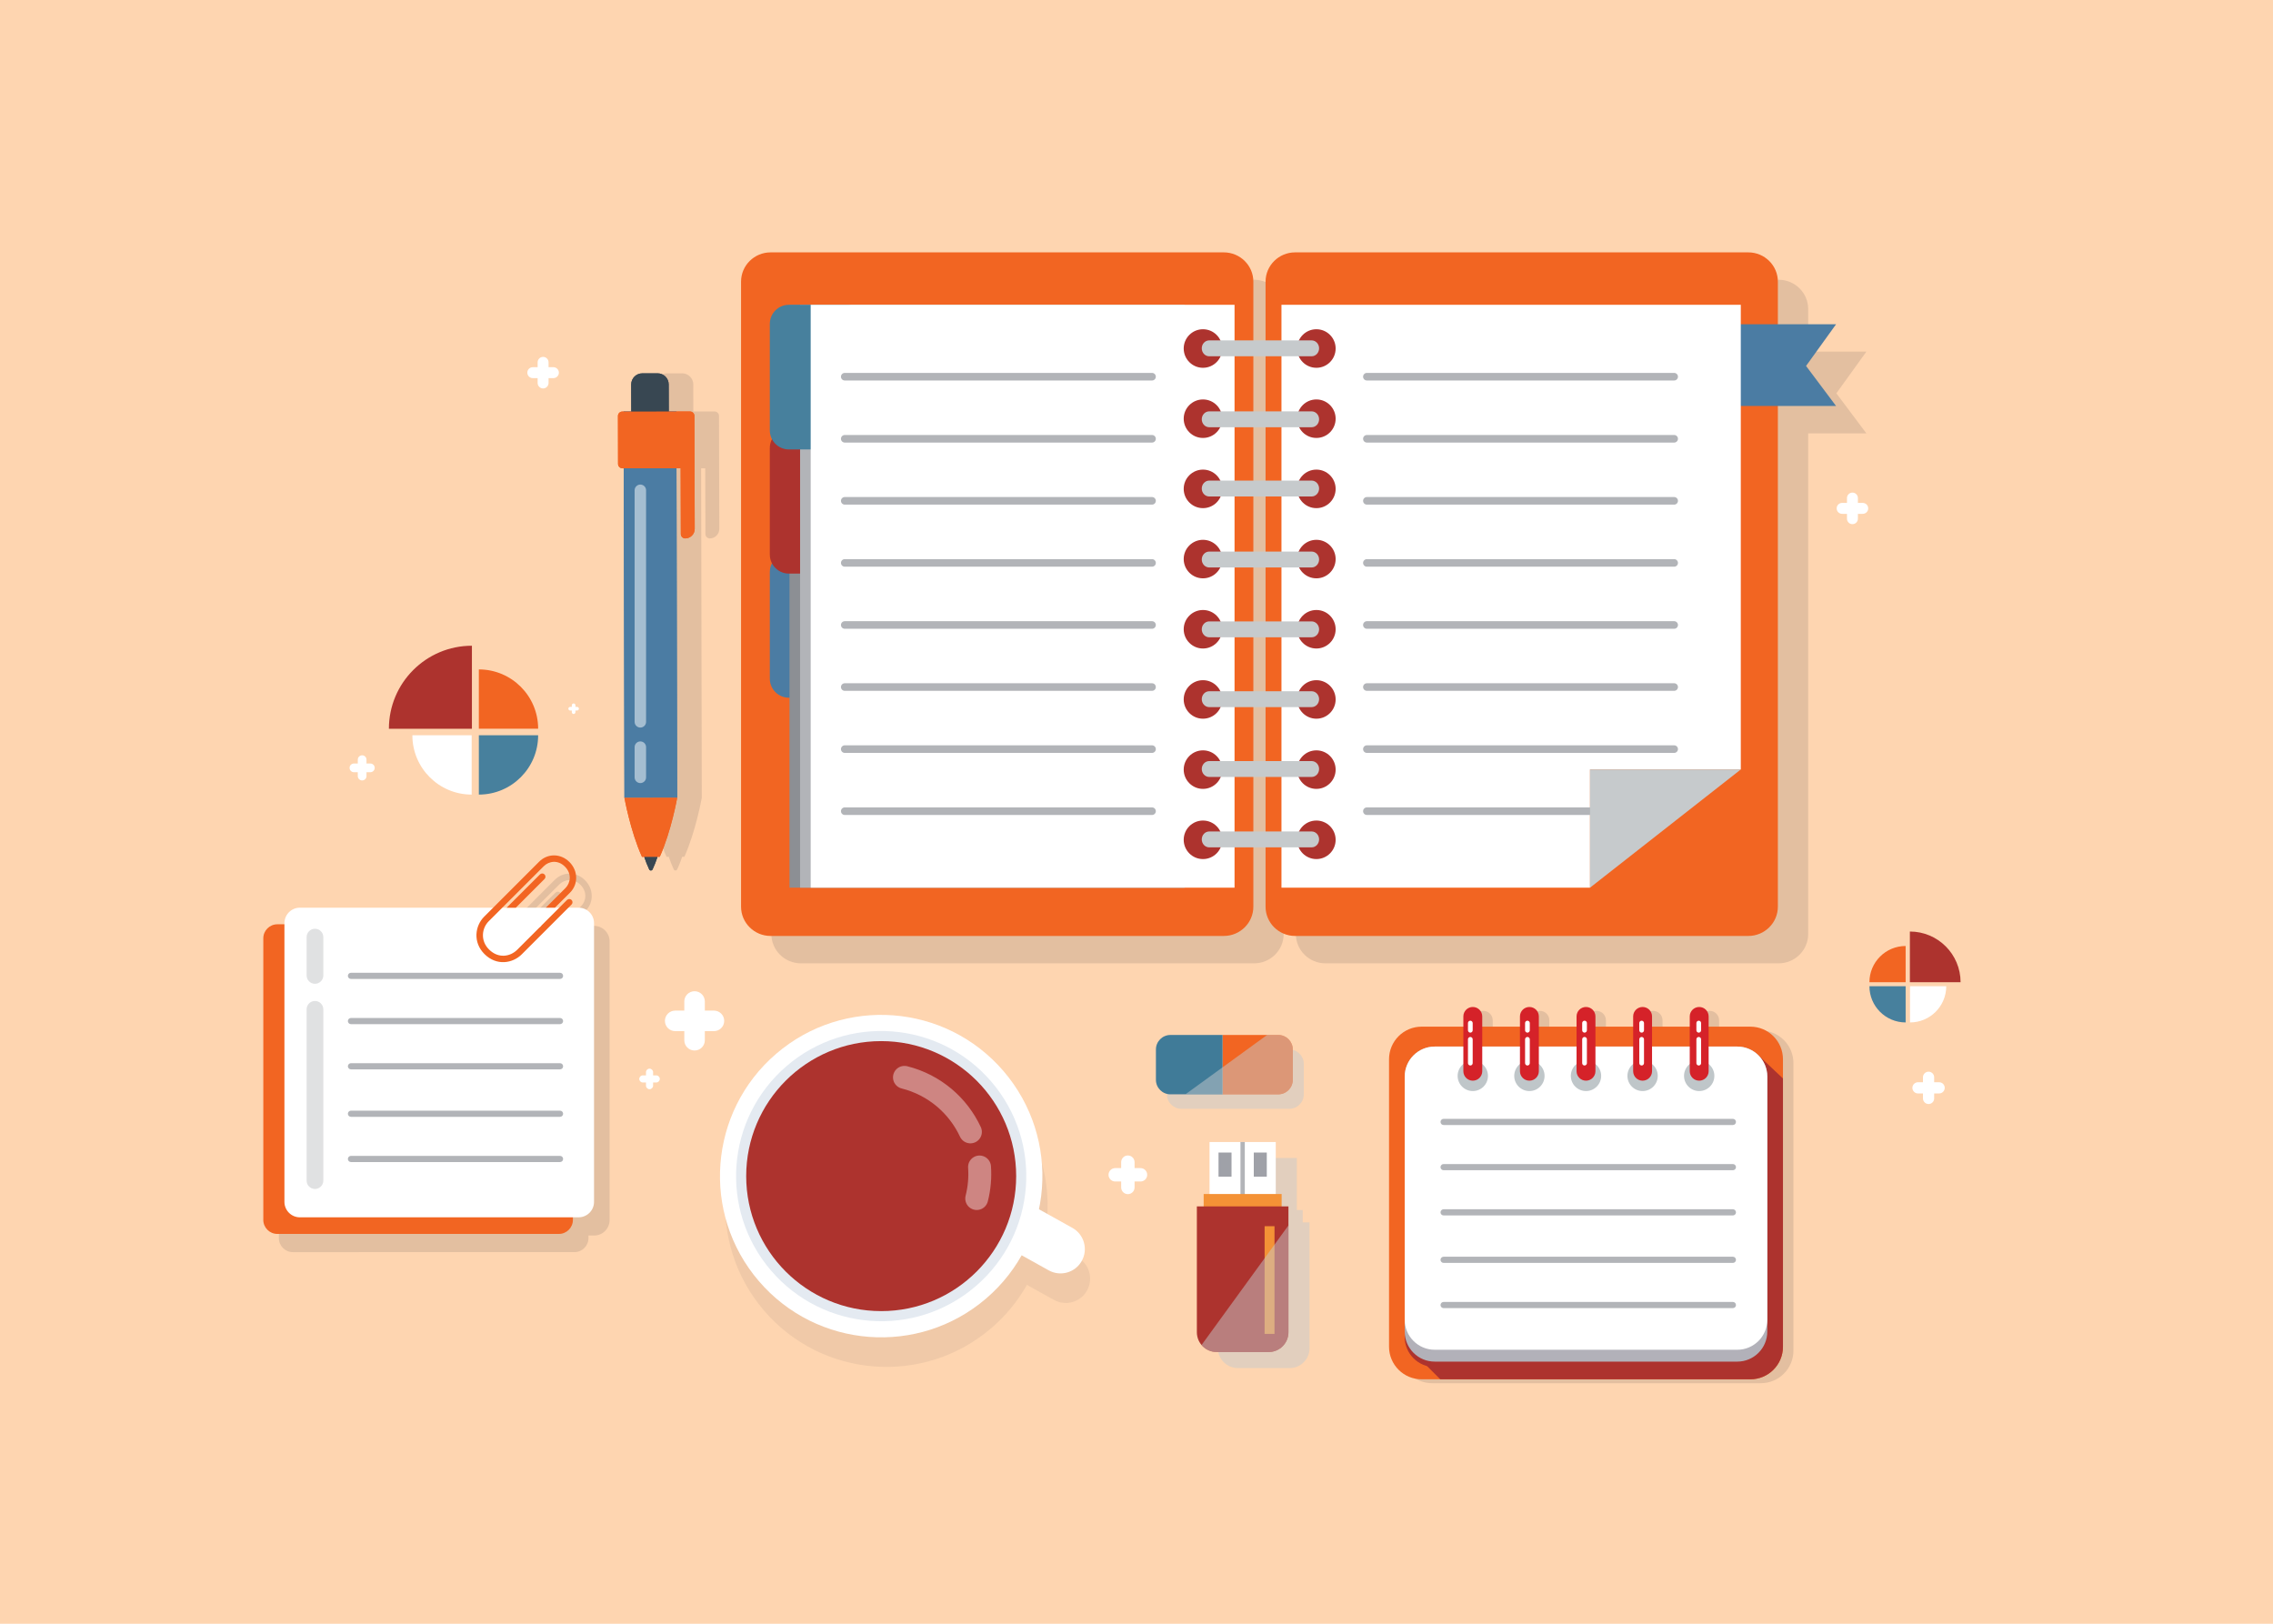<?xml version="1.0" encoding="utf-8"?>
<!-- Generator: Adobe Illustrator 16.0.0, SVG Export Plug-In . SVG Version: 6.00 Build 0)  -->
<!DOCTYPE svg PUBLIC "-//W3C//DTD SVG 1.1//EN" "http://www.w3.org/Graphics/SVG/1.1/DTD/svg11.dtd">
<svg version="1.1" id="_x23_Layer_1" xmlns="http://www.w3.org/2000/svg" xmlns:xlink="http://www.w3.org/1999/xlink" x="0px"
	 y="0px" width="2380px" height="1700px" viewBox="0 0 2380 1700" enable-background="new 0 0 2380 1700" xml:space="preserve">
<rect x="-21.461" y="-6.765" fill-rule="evenodd" clip-rule="evenodd" fill="#FED5B0" width="2428.209" height="1729.985"/>
<g>
	<path opacity="0.5" fill-rule="evenodd" clip-rule="evenodd" fill="#C6CACC" d="M1221.863,1145.663v-31.714
		c0-8.403,6.807-15.222,15.214-15.222h54.544h46.66h11.684c8.406,0,15.217,6.818,15.217,15.222v31.714
		c0,8.402-6.811,15.217-15.217,15.217h-58.344h-38.883h-15.661C1228.67,1160.88,1221.863,1154.065,1221.863,1145.663z"/>
	<g>
		<path fill-rule="evenodd" clip-rule="evenodd" fill="#F26522" d="M1338.431,1083.571c8.407,0,15.218,6.819,15.218,15.222v31.714
			c0,8.403-6.811,15.219-15.218,15.219h-58.343v-62.154H1338.431z"/>
		<path fill-rule="evenodd" clip-rule="evenodd" fill="#407B98" d="M1210.33,1130.507v-31.714c0-8.402,6.807-15.222,15.213-15.222
			h54.545v62.154h-54.545C1217.137,1145.726,1210.33,1138.91,1210.33,1130.507z"/>
		<path opacity="0.5" fill-rule="evenodd" clip-rule="evenodd" fill="#C6CACC" d="M1326.748,1083.571h11.683
			c8.407,0,15.218,6.819,15.218,15.222v31.714c0,8.403-6.811,15.219-15.218,15.219h-58.343h-38.883L1326.748,1083.571z"/>
	</g>
</g>
<g>
	<path opacity="0.5" fill-rule="evenodd" clip-rule="evenodd" fill="#C6CACC" d="M1364.019,1266.864h-6.16v-54.433h-32.413h-4.543
		h-32.373v54.433h-6.16v12.96h-7.127v131.757c0,6.664,3.197,12.525,8.088,16.316c0.028,0.028,0.063,0.057,0.098,0.08
		c1.051,0.812,2.178,1.511,3.379,2.11c0.16,0.079,0.309,0.177,0.469,0.252c1.093,0.508,2.242,0.897,3.427,1.212
		c0.274,0.074,0.531,0.189,0.812,0.252c1.441,0.314,2.929,0.508,4.466,0.508h54.434c11.442,0,20.73-9.281,20.73-20.73v-111.846
		v-19.911h-7.125V1266.864z"/>
	<g>
		<rect x="1266.487" y="1195.657" fill-rule="evenodd" clip-rule="evenodd" fill="#FFFFFF" width="69.331" height="114.04"/>
		<rect x="1298.863" y="1195.657" fill-rule="evenodd" clip-rule="evenodd" fill="#B2B4B8" width="4.539" height="98.492"/>
		<rect x="1260.328" y="1250.089" fill-rule="evenodd" clip-rule="evenodd" fill="#F49236" width="81.648" height="27.219"/>
		<path fill-rule="evenodd" clip-rule="evenodd" fill="#AD332E" d="M1253.202,1263.049v131.758c0,11.451,9.281,20.732,20.737,20.732
			h54.432c11.444,0,20.732-9.281,20.732-20.732v-131.758H1253.202z"/>
		<rect x="1324.141" y="1283.786" fill-rule="evenodd" clip-rule="evenodd" fill="#F49236" width="10.361" height="112.749"/>
		<g>
			<rect x="1275.883" y="1206.672" fill-rule="evenodd" clip-rule="evenodd" fill="#9FA1A8" width="13.612" height="25.278"/>
			<rect x="1312.816" y="1206.672" fill-rule="evenodd" clip-rule="evenodd" fill="#9FA1A8" width="13.605" height="25.278"/>
		</g>
		<path opacity="0.5" fill-rule="evenodd" clip-rule="evenodd" fill="#C6CACC" d="M1349.104,1394.807v-111.844l-90.932,125.164
			c3.797,4.495,9.414,7.412,15.768,7.412h54.432C1339.815,1415.539,1349.104,1406.258,1349.104,1394.807z"/>
	</g>
</g>
<g>
	<path fill-rule="evenodd" clip-rule="evenodd" fill="#E3BFA0" d="M1356.875,385.03h-12.779v-61.482
		c0-16.934-13.865-30.656-30.961-30.656H838.614c-17.08,0-30.94,13.723-30.94,30.656v654.364c0,16.932,13.86,30.662,30.94,30.662
		h474.521c17.096,0,30.961-13.73,30.961-30.662v-62.098h12.779v62.098c0,16.932,13.863,30.662,30.958,30.662h474.521
		c17.082,0,30.944-13.73,30.944-30.662V453.727h60.951l-31.439-41.929l31.439-43.662h-60.951v-44.588
		c0-16.934-13.862-30.656-30.944-30.656h-474.521c-17.095,0-30.958,13.723-30.958,30.656V385.03L1356.875,385.03z M1356.875,899.167
		h-12.779v-57.059h12.779V899.167L1356.875,899.167z M1356.875,825.476h-12.779v-56.481h12.779V825.476L1356.875,825.476z
		 M1356.875,752.362h-12.779v-56.474h12.779V752.362L1356.875,752.362z M1356.875,679.239h-12.779V622.78h12.779V679.239
		L1356.875,679.239z M1356.875,606.134h-12.779v-57.666h12.779V606.134L1356.875,606.134z M1356.875,531.82h-12.779v-55.86h12.779
		V531.82L1356.875,531.82z M1356.875,459.335h-12.779v-57.658h12.779V459.335z"/>
	<g>
		<path fill-rule="evenodd" clip-rule="evenodd" fill="#F26522" d="M1312.356,949.249c0,16.932-13.864,30.662-30.96,30.662H806.875
			c-17.08,0-30.939-13.73-30.939-30.662V294.885c0-16.934,13.859-30.656,30.939-30.656h474.521c17.096,0,30.96,13.723,30.96,30.656
			V949.249z"/>
		<path fill-rule="evenodd" clip-rule="evenodd" fill="#4B7CA3" d="M905.918,710.515c0,11.04-8.955,19.983-19.978,19.983h-59.911
			c-11.023,0-19.969-8.943-19.969-19.983V599.009c0-11.031,8.945-19.975,19.969-19.975h59.911c11.022,0,19.978,8.943,19.978,19.975
			V710.515z"/>
		<rect x="826.659" y="319.108" fill-rule="evenodd" clip-rule="evenodd" fill="#8C8F94" width="413.69" height="610.244"/>
		<path fill-rule="evenodd" clip-rule="evenodd" fill="#AD332E" d="M905.918,580.556c0,11.018-8.955,19.975-19.978,19.975h-59.911
			c-11.023,0-19.969-8.957-19.969-19.975V469.033c0-11.032,8.945-19.951,19.969-19.951h59.911c11.022,0,19.978,8.919,19.978,19.951
			V580.556z"/>
		<rect x="837.744" y="319.108" fill-rule="evenodd" clip-rule="evenodd" fill="#B2B4B8" width="402.605" height="610.244"/>
		<path fill-rule="evenodd" clip-rule="evenodd" fill="#47809D" d="M905.918,450.58c0,11.027-8.955,19.981-19.978,19.981h-59.911
			c-11.023,0-19.969-8.954-19.969-19.981V339.081c0-11.041,8.945-19.973,19.969-19.973h59.911c11.022,0,19.978,8.932,19.978,19.973
			V450.58z"/>
		<rect x="848.85" y="319.108" fill-rule="evenodd" clip-rule="evenodd" fill="#FFFFFF" width="443.811" height="610.244"/>
		<path fill-rule="evenodd" clip-rule="evenodd" fill="#B2B4B8" d="M1210.239,394.385c0,2.2-1.78,3.971-3.975,3.971H884.517
			c-2.198,0-3.966-1.771-3.966-3.971c0-2.18,1.768-3.969,3.966-3.969h321.748C1208.459,390.416,1210.239,392.205,1210.239,394.385z"
			/>
		<path fill-rule="evenodd" clip-rule="evenodd" fill="#B2B4B8" d="M1210.239,459.392c0,2.184-1.78,3.963-3.975,3.963H884.517
			c-2.198,0-3.966-1.779-3.966-3.963c0-2.194,1.768-3.971,3.966-3.971h321.748C1208.459,455.421,1210.239,457.197,1210.239,459.392z
			"/>
		<path fill-rule="evenodd" clip-rule="evenodd" fill="#B2B4B8" d="M1210.239,524.36c0,2.199-1.78,3.963-3.975,3.963H884.517
			c-2.198,0-3.966-1.764-3.966-3.963c0-2.203,1.768-3.971,3.966-3.971h321.748C1208.459,520.39,1210.239,522.157,1210.239,524.36z"
			/>
		<path fill-rule="evenodd" clip-rule="evenodd" fill="#B2B4B8" d="M1210.239,589.356c0,2.18-1.78,3.95-3.975,3.95H884.517
			c-2.198,0-3.966-1.771-3.966-3.95c0-2.198,1.768-3.961,3.966-3.961h321.748C1208.459,585.396,1210.239,587.158,1210.239,589.356z"
			/>
		<path fill-rule="evenodd" clip-rule="evenodd" fill="#B2B4B8" d="M1210.239,654.328c0,2.192-1.78,3.969-3.975,3.969H884.517
			c-2.198,0-3.966-1.776-3.966-3.969c0-2.187,1.768-3.964,3.966-3.964h321.748C1208.459,650.364,1210.239,652.142,1210.239,654.328z
			"/>
		<path fill-rule="evenodd" clip-rule="evenodd" fill="#B2B4B8" d="M1210.239,719.318c0,2.186-1.78,3.956-3.975,3.956H884.517
			c-2.198,0-3.966-1.771-3.966-3.956c0-2.201,1.768-3.969,3.966-3.969h321.748C1208.459,715.35,1210.239,717.117,1210.239,719.318z"
			/>
		<path fill-rule="evenodd" clip-rule="evenodd" fill="#B2B4B8" d="M1210.239,784.287c0,2.209-1.78,3.985-3.975,3.985H884.517
			c-2.198,0-3.966-1.776-3.966-3.985c0-2.186,1.768-3.962,3.966-3.962h321.748C1208.459,780.325,1210.239,782.102,1210.239,784.287z
			"/>
		<path fill-rule="evenodd" clip-rule="evenodd" fill="#B2B4B8" d="M1210.239,849.285c0,2.187-1.78,3.963-3.975,3.963H884.517
			c-2.198,0-3.966-1.776-3.966-3.963c0-2.2,1.768-3.962,3.966-3.962h321.748C1208.459,845.323,1210.239,847.085,1210.239,849.285z"
			/>
		<path fill-rule="evenodd" clip-rule="evenodd" fill="#F26522" d="M1325.137,949.249c0,16.932,13.863,30.662,30.958,30.662h474.521
			c17.082,0,30.944-13.73,30.944-30.662V294.885c0-16.934-13.862-30.656-30.944-30.656h-474.521
			c-17.095,0-30.958,13.723-30.958,30.656V949.249z"/>
		<polygon fill-rule="evenodd" clip-rule="evenodd" fill="#4B7CA3" points="1753.07,425.063 1753.07,339.473 1922.512,339.473 
			1891.072,383.134 1922.512,425.063 		"/>
		<polygon fill-rule="evenodd" clip-rule="evenodd" fill="#FFFFFF" points="1822.74,805.601 1822.74,319.108 1341.788,319.108 
			1341.788,929.353 1664.884,929.353 1664.884,805.601 		"/>
		<path fill-rule="evenodd" clip-rule="evenodd" fill="#B2B4B8" d="M1427.26,394.385c0,2.2,1.772,3.971,3.967,3.971h321.759
			c2.19,0,3.965-1.771,3.965-3.971c0-2.18-1.774-3.969-3.965-3.969h-321.759C1429.032,390.416,1427.26,392.205,1427.26,394.385z"/>
		<path fill-rule="evenodd" clip-rule="evenodd" fill="#B2B4B8" d="M1427.26,459.392c0,2.184,1.772,3.963,3.967,3.963h321.759
			c2.19,0,3.965-1.779,3.965-3.963c0-2.194-1.774-3.971-3.965-3.971h-321.759C1429.032,455.421,1427.26,457.197,1427.26,459.392z"/>
		<path fill-rule="evenodd" clip-rule="evenodd" fill="#B2B4B8" d="M1427.26,524.36c0,2.199,1.772,3.963,3.967,3.963h321.759
			c2.19,0,3.965-1.764,3.965-3.963c0-2.203-1.774-3.971-3.965-3.971h-321.759C1429.032,520.39,1427.26,522.157,1427.26,524.36z"/>
		<path fill-rule="evenodd" clip-rule="evenodd" fill="#B2B4B8" d="M1427.26,589.356c0,2.18,1.772,3.95,3.967,3.95h321.759
			c2.19,0,3.965-1.771,3.965-3.95c0-2.198-1.774-3.961-3.965-3.961h-321.759C1429.032,585.396,1427.26,587.158,1427.26,589.356z"/>
		<path fill-rule="evenodd" clip-rule="evenodd" fill="#B2B4B8" d="M1427.26,654.328c0,2.192,1.772,3.969,3.967,3.969h321.759
			c2.19,0,3.965-1.776,3.965-3.969c0-2.187-1.774-3.964-3.965-3.964h-321.759C1429.032,650.364,1427.26,652.142,1427.26,654.328z"/>
		<path fill-rule="evenodd" clip-rule="evenodd" fill="#B2B4B8" d="M1427.26,719.318c0,2.186,1.772,3.956,3.967,3.956h321.759
			c2.19,0,3.965-1.771,3.965-3.956c0-2.201-1.774-3.969-3.965-3.969h-321.759C1429.032,715.35,1427.26,717.117,1427.26,719.318z"/>
		<path fill-rule="evenodd" clip-rule="evenodd" fill="#B2B4B8" d="M1427.26,784.287c0,2.209,1.772,3.985,3.967,3.985h321.759
			c2.19,0,3.965-1.776,3.965-3.985c0-2.186-1.774-3.962-3.965-3.962h-321.759C1429.032,780.325,1427.26,782.102,1427.26,784.287z"/>
		<path fill-rule="evenodd" clip-rule="evenodd" fill="#B2B4B8" d="M1427.26,849.285c0,2.187,1.772,3.963,3.967,3.963h255.186
			c2.196,0,3.962-1.776,3.962-3.963c0-2.2-1.766-3.962-3.962-3.962h-255.186C1429.032,845.323,1427.26,847.085,1427.26,849.285z"/>
		<polygon fill-rule="evenodd" clip-rule="evenodd" fill="#C6CACC" points="1822.74,805.601 1664.884,805.601 1664.884,929.353 		
			"/>
		<g>
			<g>
				<path fill-rule="evenodd" clip-rule="evenodd" fill="#AD332E" d="M1279.768,364.877c0,11.15-9.031,20.192-20.173,20.192
					c-11.124,0-20.165-9.042-20.165-20.192c0-11.13,9.041-20.173,20.165-20.173C1270.736,344.704,1279.768,353.747,1279.768,364.877
					z"/>
				<path fill-rule="evenodd" clip-rule="evenodd" fill="#AD332E" d="M1279.768,438.37c0,11.137-9.031,20.149-20.173,20.149
					c-11.124,0-20.165-9.013-20.165-20.149c0-11.129,9.041-20.165,20.165-20.165C1270.736,418.205,1279.768,427.241,1279.768,438.37
					z"/>
				<path fill-rule="evenodd" clip-rule="evenodd" fill="#AD332E" d="M1279.768,511.843c0,11.148-9.031,20.173-20.173,20.173
					c-11.124,0-20.165-9.024-20.165-20.173c0-11.129,9.041-20.18,20.165-20.18C1270.736,491.663,1279.768,500.714,1279.768,511.843z
					"/>
				<path fill-rule="evenodd" clip-rule="evenodd" fill="#AD332E" d="M1279.768,585.323c0,11.141-9.031,20.172-20.173,20.172
					c-11.124,0-20.165-9.031-20.165-20.172c0-11.13,9.041-20.151,20.165-20.151C1270.736,565.172,1279.768,574.193,1279.768,585.323
					z"/>
				<path fill-rule="evenodd" clip-rule="evenodd" fill="#AD332E" d="M1279.768,658.817c0,11.113-9.031,20.15-20.173,20.15
					c-11.124,0-20.165-9.037-20.165-20.15c0-11.15,9.041-20.173,20.165-20.173C1270.736,638.645,1279.768,647.667,1279.768,658.817z
					"/>
				<path fill-rule="evenodd" clip-rule="evenodd" fill="#AD332E" d="M1279.768,732.274c0,11.136-9.031,20.179-20.173,20.179
					c-11.124,0-20.165-9.043-20.165-20.179c0-11.135,9.041-20.15,20.165-20.15C1270.736,712.124,1279.768,721.14,1279.768,732.274z"
					/>
				<path fill-rule="evenodd" clip-rule="evenodd" fill="#AD332E" d="M1279.768,805.76c0,11.13-9.031,20.175-20.173,20.175
					c-11.124,0-20.165-9.045-20.165-20.175c0-11.135,9.041-20.172,20.165-20.172C1270.736,785.588,1279.768,794.625,1279.768,805.76
					z"/>
				<path fill-rule="evenodd" clip-rule="evenodd" fill="#AD332E" d="M1279.768,879.248c0,11.12-9.031,20.165-20.173,20.165
					c-11.124,0-20.165-9.045-20.165-20.165c0-11.15,9.041-20.173,20.165-20.173C1270.736,859.075,1279.768,868.098,1279.768,879.248
					z"/>
			</g>
			<g>
				<path fill-rule="evenodd" clip-rule="evenodd" fill="#AD332E" d="M1358.181,364.877c0,11.15,9.028,20.192,20.181,20.192
					c11.131,0,20.157-9.042,20.157-20.192c0-11.13-9.026-20.173-20.157-20.173C1367.209,344.704,1358.181,353.747,1358.181,364.877z
					"/>
				<path fill-rule="evenodd" clip-rule="evenodd" fill="#AD332E" d="M1358.181,438.37c0,11.137,9.028,20.149,20.181,20.149
					c11.131,0,20.157-9.013,20.157-20.149c0-11.129-9.026-20.165-20.157-20.165C1367.209,418.205,1358.181,427.241,1358.181,438.37z
					"/>
				<path fill-rule="evenodd" clip-rule="evenodd" fill="#AD332E" d="M1358.181,511.843c0,11.148,9.028,20.173,20.181,20.173
					c11.131,0,20.157-9.024,20.157-20.173c0-11.129-9.026-20.18-20.157-20.18C1367.209,491.663,1358.181,500.714,1358.181,511.843z"
					/>
				<path fill-rule="evenodd" clip-rule="evenodd" fill="#AD332E" d="M1358.181,585.323c0,11.141,9.028,20.172,20.181,20.172
					c11.131,0,20.157-9.031,20.157-20.172c0-11.13-9.026-20.151-20.157-20.151C1367.209,565.172,1358.181,574.193,1358.181,585.323z
					"/>
				<path fill-rule="evenodd" clip-rule="evenodd" fill="#AD332E" d="M1358.181,658.817c0,11.113,9.028,20.15,20.181,20.15
					c11.131,0,20.157-9.037,20.157-20.15c0-11.15-9.026-20.173-20.157-20.173C1367.209,638.645,1358.181,647.667,1358.181,658.817z"
					/>
				<path fill-rule="evenodd" clip-rule="evenodd" fill="#AD332E" d="M1358.181,732.274c0,11.136,9.028,20.179,20.181,20.179
					c11.131,0,20.157-9.043,20.157-20.179c0-11.135-9.026-20.15-20.157-20.15C1367.209,712.124,1358.181,721.14,1358.181,732.274z"
					/>
				<path fill-rule="evenodd" clip-rule="evenodd" fill="#AD332E" d="M1358.181,805.76c0,11.13,9.028,20.175,20.181,20.175
					c11.131,0,20.157-9.045,20.157-20.175c0-11.135-9.026-20.172-20.157-20.172C1367.209,785.588,1358.181,794.625,1358.181,805.76z
					"/>
				<path fill-rule="evenodd" clip-rule="evenodd" fill="#AD332E" d="M1358.181,879.248c0,11.12,9.028,20.165,20.181,20.165
					c11.131,0,20.157-9.045,20.157-20.165c0-11.15-9.026-20.173-20.157-20.173C1367.209,859.075,1358.181,868.098,1358.181,879.248z
					"/>
			</g>
		</g>
		<g>
			<path fill-rule="evenodd" clip-rule="evenodd" fill="#C6CACC" d="M1381.19,364.679c0,4.6-3.497,8.334-7.819,8.334h-107.21
				c-4.319,0-7.816-3.734-7.816-8.334c0-4.599,3.497-8.313,7.816-8.313h107.21C1377.693,356.366,1381.19,360.08,1381.19,364.679z"/>
			<path fill-rule="evenodd" clip-rule="evenodd" fill="#C6CACC" d="M1381.19,438.978c0,4.6-3.497,8.319-7.819,8.319h-107.21
				c-4.319,0-7.816-3.72-7.816-8.319c0-4.599,3.497-8.307,7.816-8.307h107.21C1377.693,430.671,1381.19,434.379,1381.19,438.978z"/>
			<path fill-rule="evenodd" clip-rule="evenodd" fill="#C6CACC" d="M1381.19,511.499c0,4.576-3.497,8.305-7.819,8.305h-107.21
				c-4.319,0-7.816-3.729-7.816-8.305c0-4.598,3.497-8.342,7.816-8.342h107.21C1377.693,503.157,1381.19,506.901,1381.19,511.499z"
				/>
			<path fill-rule="evenodd" clip-rule="evenodd" fill="#C6CACC" d="M1381.19,585.774c0,4.6-3.497,8.343-7.819,8.343h-107.21
				c-4.319,0-7.816-3.743-7.816-8.343c0-4.575,3.497-8.305,7.816-8.305h107.21C1377.693,577.47,1381.19,581.199,1381.19,585.774z"/>
			<path fill-rule="evenodd" clip-rule="evenodd" fill="#C6CACC" d="M1381.19,658.897c0,4.599-3.497,8.328-7.819,8.328h-107.21
				c-4.319,0-7.816-3.729-7.816-8.328c0-4.593,3.497-8.322,7.816-8.322h107.21C1377.693,650.575,1381.19,654.305,1381.19,658.897z"
				/>
			<path fill-rule="evenodd" clip-rule="evenodd" fill="#C6CACC" d="M1381.19,732.018c0,4.578-3.497,8.313-7.819,8.313h-107.21
				c-4.319,0-7.816-3.735-7.816-8.313c0-4.599,3.497-8.319,7.816-8.319h107.21C1377.693,723.698,1381.19,727.419,1381.19,732.018z"
				/>
			<path fill-rule="evenodd" clip-rule="evenodd" fill="#C6CACC" d="M1381.19,805.117c0,4.599-3.497,8.328-7.819,8.328h-107.21
				c-4.319,0-7.816-3.729-7.816-8.328s3.497-8.305,7.816-8.305h107.21C1377.693,796.813,1381.19,800.519,1381.19,805.117z"/>
			<path fill-rule="evenodd" clip-rule="evenodd" fill="#C6CACC" d="M1381.19,878.817c0,4.605-3.497,8.334-7.819,8.334h-107.21
				c-4.319,0-7.816-3.729-7.816-8.334c0-4.6,3.497-8.313,7.816-8.313h107.21C1377.693,870.504,1381.19,874.218,1381.19,878.817z"/>
		</g>
	</g>
</g>
<g>
	<g>
		<path opacity="0.5" fill-rule="evenodd" clip-rule="evenodd" fill="#E3BFA0" d="M1128.344,1316.466l-35.006-19.487
			c10.378-49.589-1.553-103.272-37.111-144.676c-60.741-70.722-167.313-78.813-238.037-18.073
			c-70.719,60.741-78.811,167.313-18.07,238.035c60.742,70.722,167.311,78.813,238.034,18.071
			c15.341-13.175,27.723-28.511,37.106-45.166l28.325,15.769c12.282,6.836,27.782,2.424,34.616-9.857
			C1145.039,1338.799,1140.623,1323.303,1128.344,1316.466z"/>
		<g>
			<path fill-rule="evenodd" clip-rule="evenodd" fill="#FFFFFF" d="M1098.08,1330.003l-72.129-40.152l24.76-44.474l72.127,40.152
				c12.279,6.837,16.695,22.335,9.858,34.615v0.001C1125.861,1332.426,1110.361,1336.839,1098.08,1330.003z"/>
			<path fill-rule="evenodd" clip-rule="evenodd" fill="#FFFFFF" d="M1032.648,1359.4c-70.725,60.741-177.293,52.65-238.033-18.072
				c-60.742-70.723-52.65-177.294,18.07-238.034c70.723-60.74,177.294-52.648,238.032,18.073
				C1111.46,1192.089,1103.368,1298.66,1032.648,1359.4z"/>
			<path fill-rule="evenodd" clip-rule="evenodd" fill="#E4EAF1" d="M1021.657,1346.605
				c-63.655,54.672-159.577,47.389-214.248-16.267c-54.673-63.655-47.389-159.577,16.267-214.249s159.578-47.389,214.252,16.267
				C1092.596,1196.011,1085.313,1291.934,1021.657,1346.605z"/>
			<circle fill-rule="evenodd" clip-rule="evenodd" fill="#AD332E" cx="922.667" cy="1231.348" r="141.343"/>
		</g>
	</g>
	<g>
		
			<path opacity="0.4" fill-rule="evenodd" clip-rule="evenodd" fill="none" stroke="#FFFFFF" stroke-width="24" stroke-linecap="round" stroke-linejoin="round" stroke-miterlimit="10" d="
			M1025.651,1221.796c0.772,10.822-0.146,21.942-2.949,33.03"/>
		
			<path opacity="0.4" fill-rule="evenodd" clip-rule="evenodd" fill="none" stroke="#FFFFFF" stroke-width="24" stroke-linecap="round" stroke-linejoin="round" stroke-miterlimit="10" d="
			M947.035,1127.952c31.645,8,56.231,29.659,69.054,57.089"/>
	</g>
</g>
<g>
	<path fill-rule="evenodd" clip-rule="evenodd" fill="#E3BFA0" d="M733.947,430.822L733.947,430.822L733.947,430.822l4.362-0.004
		l1.565-0.001l8.351-0.01c2.552-0.003,4.624,2.066,4.627,4.619l0.313,118.307c0.005,5.497-4.446,9.959-9.945,9.964
		c-2.531,0.003-4.586-2.048-4.588-4.579l-0.203-68.867l-4.294,0.004l0.686,344.975c0,0-6.2,35.026-18.253,61.822l-2.313,0.002
		l-0.074,0.222l0,0l-0.076,0.222l-0.074,0.221l0,0l-0.076,0.221l0,0l-0.076,0.22l0,0l-0.076,0.22l0,0l-0.076,0.219l0,0l-0.076,0.219
		l0,0l-0.076,0.219l0,0l-0.077,0.218v0.001l-0.077,0.217l-0.076,0.217l0,0l-0.078,0.217l-0.078,0.217l0,0l-0.078,0.216l-0.077,0.215
		l-0.078,0.215l-0.079,0.214l-0.078,0.215l0,0l-0.078,0.213l-0.08,0.213l0,0l-0.079,0.213l-0.079,0.212l-0.08,0.211l-0.08,0.211
		v0.001l-0.08,0.21l-0.08,0.21l-0.08,0.209l0,0l-0.08,0.209l-0.082,0.208l-0.08,0.208l0,0l-0.082,0.207l-0.081,0.207l-0.081,0.206
		l-0.082,0.205l0,0l-0.082,0.205l-0.082,0.205l-0.082,0.203l-0.084,0.203l-0.082,0.203l-0.083,0.202l-0.083,0.201l-0.084,0.201
		l-0.084,0.2l-0.084,0.199l-0.084,0.199l-0.084,0.199l-0.084,0.197l-0.085,0.197l-0.085,0.196l-0.084,0.196l-0.086,0.194
		l-0.086,0.195l-0.085,0.193l-0.087,0.193l-0.086,0.192l-0.086,0.191l-0.086,0.191l-0.086,0.19l-0.088,0.189l-0.087,0.189
		l-0.087,0.188l-0.088,0.188l-0.088,0.188c-0.709,1.512-2.841,1.513-3.555,0.003c-1.879-3.977-3.623-8.447-5.232-13.175l6.991-0.007
		h0.005l-9.308,0.009c-12.107-26.772-18.377-61.786-18.377-61.786l-0.685-344.973l-1.371,0.001
		c-2.554,0.003-4.626-2.064-4.629-4.618l-0.109-50.188c-0.004-2.553,2.064-4.625,4.617-4.627l1.303-0.001v-0.001l7.996-0.008
		l-0.027-28.361c-0.006-6.417,5.19-11.624,11.607-11.631l16.016-0.017c6.417-0.007,11.624,5.19,11.631,11.607l0.027,28.362
		L733.947,430.822z"/>
	<polygon fill-rule="evenodd" clip-rule="evenodd" fill="#4B7CA3" points="708.199,430.822 709.073,835.229 653.828,835.284 
		652.953,430.878 	"/>
	<path fill-rule="evenodd" clip-rule="evenodd" fill="#384752" d="M674.516,897.068c1.608,4.729,3.354,9.197,5.232,13.174
		c0.714,1.51,2.845,1.51,3.555-0.003c1.871-3.98,3.607-8.454,5.205-13.186L674.516,897.068z"/>
	<path fill-rule="evenodd" clip-rule="evenodd" fill="#F26522" d="M672.204,897.069l18.616-0.017
		c12.053-26.797,18.253-61.824,18.253-61.824l-55.245,0.056C653.828,835.284,660.097,870.299,672.204,897.069z"/>
	<path fill-rule="evenodd" clip-rule="evenodd" fill="#384752" d="M700.271,438.663l-0.096-36.194
		c-0.007-6.417-5.215-11.614-11.632-11.607l-16.015,0.017c-6.418,0.006-11.614,5.213-11.607,11.631l0.096,36.193
		c0.006,6.418,5.214,11.614,11.631,11.608l16.016-0.016C695.081,450.287,700.277,445.08,700.271,438.663z"/>
	<path fill-rule="evenodd" clip-rule="evenodd" fill="#F26522" d="M651.771,490.313l60.91-0.062l0.203,68.867
		c0.002,2.531,2.057,4.582,4.588,4.579c5.499-0.005,9.95-4.466,9.945-9.964l-0.313-118.307c-0.003-2.553-2.075-4.622-4.627-4.619
		l-8.351,0.01l-1.565,0.001l-60.911,0.062c-2.553,0.002-4.621,2.074-4.617,4.627l0.109,50.188
		C647.146,488.247,649.217,490.315,651.771,490.313z"/>
	
		<line opacity="0.5" fill-rule="evenodd" clip-rule="evenodd" fill="none" stroke="#FFFFFF" stroke-width="12" stroke-linecap="round" stroke-linejoin="round" stroke-miterlimit="10" x1="670.486" y1="755.731" x2="670.486" y2="513.314"/>
	
		<line opacity="0.5" fill-rule="evenodd" clip-rule="evenodd" fill="none" stroke="#FFFFFF" stroke-width="12" stroke-linecap="round" stroke-linejoin="round" stroke-miterlimit="10" x1="670.486" y1="813.852" x2="670.486" y2="782.237"/>
	<polygon fill-rule="evenodd" clip-rule="evenodd" fill="#4B7CA3" points="708.199,430.822 709.073,835.229 653.828,835.284 
		652.953,430.878 	"/>
	<path fill-rule="evenodd" clip-rule="evenodd" fill="#384752" d="M674.516,897.068c1.608,4.729,3.354,9.197,5.232,13.174
		c0.714,1.51,2.845,1.51,3.555-0.003c1.871-3.98,3.607-8.454,5.205-13.186L674.516,897.068z"/>
	<path fill-rule="evenodd" clip-rule="evenodd" fill="#F26522" d="M672.204,897.069l18.616-0.017
		c12.053-26.797,18.253-61.824,18.253-61.824l-55.245,0.056C653.828,835.284,660.097,870.299,672.204,897.069z"/>
	<path fill-rule="evenodd" clip-rule="evenodd" fill="#384752" d="M700.271,438.663l-0.096-36.194
		c-0.007-6.417-5.215-11.614-11.632-11.607l-16.015,0.017c-6.418,0.006-11.614,5.213-11.607,11.631l0.096,36.193
		c0.006,6.418,5.214,11.614,11.631,11.608l16.016-0.016C695.081,450.287,700.277,445.08,700.271,438.663z"/>
	<path fill-rule="evenodd" clip-rule="evenodd" fill="#F26522" d="M651.771,490.313l60.91-0.062l0.203,68.867
		c0.002,2.531,2.057,4.582,4.588,4.579c5.499-0.005,9.95-4.466,9.945-9.964l-0.313-118.307c-0.003-2.553-2.075-4.622-4.627-4.619
		l-8.351,0.01l-1.565,0.001l-60.911,0.062c-2.553,0.002-4.621,2.074-4.617,4.627l0.109,50.188
		C647.146,488.247,649.217,490.315,651.771,490.313z"/>
	
		<line opacity="0.5" fill-rule="evenodd" clip-rule="evenodd" fill="none" stroke="#FFFFFF" stroke-width="12" stroke-linecap="round" stroke-linejoin="round" stroke-miterlimit="10" x1="670.486" y1="755.731" x2="670.486" y2="513.314"/>
	
		<line opacity="0.5" fill-rule="evenodd" clip-rule="evenodd" fill="none" stroke="#FFFFFF" stroke-width="12" stroke-linecap="round" stroke-linejoin="round" stroke-miterlimit="10" x1="670.486" y1="813.852" x2="670.486" y2="782.237"/>
</g>
<g>
	<path fill-rule="evenodd" clip-rule="evenodd" fill="#F26522" d="M501.393,762.945v-62.088c34.29,0,62.088,27.798,62.088,62.088
		H501.393z"/>
	<path fill-rule="evenodd" clip-rule="evenodd" fill="#AD332E" d="M494.129,762.979h-86.917c0-48.003,38.914-86.917,86.917-86.917
		V762.979z"/>
	<path fill-rule="evenodd" clip-rule="evenodd" fill="#47809D" d="M501.393,769.819v62.088c34.29,0,62.088-27.798,62.088-62.088
		H501.393z"/>
	<path fill-rule="evenodd" clip-rule="evenodd" fill="#FFFFFF" d="M493.867,769.819v62.088c-34.29,0-62.088-27.798-62.088-62.088
		H493.867z"/>
</g>
<g>
	<path fill-rule="evenodd" clip-rule="evenodd" fill="#FFFFFF" d="M557.871,395.888c-3.16,0-5.723-2.563-5.723-5.723
		c0-3.159,2.563-5.721,5.723-5.721h21.593c3.161,0,5.722,2.562,5.722,5.721c0,3.16-2.561,5.723-5.722,5.723H557.871z"/>
	<path fill-rule="evenodd" clip-rule="evenodd" fill="#FFFFFF" d="M562.945,379.368c0-3.159,2.563-5.721,5.723-5.721
		s5.721,2.562,5.721,5.721v21.594c0,3.16-2.561,5.723-5.721,5.723s-5.723-2.563-5.723-5.723V379.368z"/>
</g>
<path fill-rule="evenodd" clip-rule="evenodd" fill="#F26522" d="M1995.351,1028.338v-37.917c-20.94,0-37.917,16.977-37.917,37.917
	H1995.351z"/>
<path fill-rule="evenodd" clip-rule="evenodd" fill="#AD332E" d="M1999.787,1028.358h53.08c0-29.315-23.766-53.08-53.08-53.08
	V1028.358z"/>
<g>
	<path fill-rule="evenodd" clip-rule="evenodd" fill="#E3BFA0" d="M1543.225,1078.938v-10.717c0-5.461,4.428-9.889,9.889-9.889
		c5.462,0,9.89,4.428,9.89,9.889v10.717h39.488v-10.717c0-5.461,4.428-9.889,9.889-9.889c5.462,0,9.89,4.428,9.89,9.889v10.717
		h39.482v-10.717c0-5.461,4.428-9.889,9.889-9.889c5.462,0,9.89,4.428,9.89,9.889v10.717h39.486v-10.717
		c0-5.461,4.428-9.889,9.889-9.889c5.462,0,9.89,4.428,9.89,9.889v10.717h39.482v-10.717c0-5.461,4.428-9.889,9.889-9.889
		c5.462,0,9.89,4.428,9.89,9.889v10.717h43.687c18.852,0,34.137,15.28,34.137,34.137v20.103v280.836
		c0,18.85-15.285,34.134-34.137,34.134h-324.667h-19.535c-18.852,0-34.134-15.284-34.134-34.134v-300.938
		c0-18.856,15.282-34.137,34.134-34.137H1543.225z"/>
	<path fill-rule="evenodd" clip-rule="evenodd" fill="#F26522" d="M1866.896,1409.954c0,18.85-15.285,34.135-34.137,34.135h-344.202
		c-18.852,0-34.135-15.285-34.135-34.135v-300.938c0-18.855,15.283-34.137,34.135-34.137h344.202
		c18.852,0,34.137,15.281,34.137,34.137V1409.954z"/>
	<path fill-rule="evenodd" clip-rule="evenodd" fill="#AD332E" d="M1866.896,1129.119l-26.369-24.883l-324.257,186.244
		l-33.551,128.238l25.373,25.37h324.667c18.852,0,34.137-15.285,34.137-34.135V1129.119z"/>
	<path fill-rule="evenodd" clip-rule="evenodd" fill="#AD332E" d="M1850.481,1399.826c0,17.356-14.068,31.419-31.421,31.419H1502.26
		c-17.355,0-31.422-14.063-31.422-31.419v-267.004c0-17.351,14.066-31.417,31.422-31.417h316.801
		c17.353,0,31.421,14.066,31.421,31.417V1399.826z"/>
	<path fill-rule="evenodd" clip-rule="evenodd" fill="#B2B1B9" d="M1850.481,1394.14c0,17.351-14.068,31.422-31.421,31.422H1502.26
		c-17.355,0-31.422-14.071-31.422-31.422v-267.007c0-17.35,14.066-31.417,31.422-31.417h316.801
		c17.353,0,31.421,14.067,31.421,31.417V1394.14z"/>
	<path fill-rule="evenodd" clip-rule="evenodd" fill="#FFFFFF" d="M1850.481,1381.726c0,17.354-14.068,31.423-31.421,31.423H1502.26
		c-17.355,0-31.422-14.068-31.422-31.423v-254.593c0-17.35,14.066-31.417,31.422-31.417h316.801
		c17.353,0,31.421,14.067,31.421,31.417V1381.726z"/>
	<g>
		<path fill-rule="evenodd" clip-rule="evenodd" fill="#BFC6C9" d="M1526.254,1126.421c0,8.771,7.11,15.88,15.877,15.88
			c8.769,0,15.882-7.108,15.882-15.88c0-8.766-7.113-15.878-15.882-15.878C1533.364,1110.543,1526.254,1117.655,1526.254,1126.421z"
			/>
		<path fill-rule="evenodd" clip-rule="evenodd" fill="#BFC6C9" d="M1585.521,1126.421c0,8.771,7.105,15.88,15.879,15.88
			c8.769,0,15.875-7.108,15.875-15.88c0-8.766-7.106-15.878-15.875-15.878C1592.626,1110.543,1585.521,1117.655,1585.521,1126.421z"
			/>
		<path fill-rule="evenodd" clip-rule="evenodd" fill="#BFC6C9" d="M1644.779,1126.421c0,8.771,7.112,15.88,15.879,15.88
			c8.768,0,15.877-7.108,15.877-15.88c0-8.766-7.109-15.878-15.877-15.878C1651.892,1110.543,1644.779,1117.655,1644.779,1126.421z"
			/>
		<path fill-rule="evenodd" clip-rule="evenodd" fill="#BFC6C9" d="M1704.048,1126.421c0,8.771,7.105,15.88,15.877,15.88
			c8.77,0,15.872-7.108,15.872-15.88c0-8.766-7.103-15.878-15.872-15.878C1711.153,1110.543,1704.048,1117.655,1704.048,1126.421z"
			/>
		<path fill-rule="evenodd" clip-rule="evenodd" fill="#BFC6C9" d="M1763.305,1126.421c0,8.771,7.115,15.88,15.879,15.88
			c8.768,0,15.88-7.108,15.88-15.88c0-8.766-7.112-15.878-15.88-15.878C1770.42,1110.543,1763.305,1117.655,1763.305,1126.421z"/>
	</g>
	<g>
		<path fill-rule="evenodd" clip-rule="evenodd" fill="#D52229" d="M1552.021,1121.535c0,5.462-4.428,9.89-9.89,9.89
			c-5.461,0-9.889-4.428-9.889-9.89v-57.372c0-5.462,4.428-9.89,9.889-9.89c5.462,0,9.89,4.428,9.89,9.89V1121.535z"/>
		<path fill-rule="evenodd" clip-rule="evenodd" fill="#D52229" d="M1611.287,1121.535c0,5.462-4.428,9.89-9.89,9.89
			s-9.889-4.428-9.889-9.89v-57.372c0-5.462,4.427-9.89,9.889-9.89s9.89,4.428,9.89,9.89V1121.535z"/>
		<path fill-rule="evenodd" clip-rule="evenodd" fill="#D52229" d="M1670.548,1121.535c0,5.462-4.428,9.89-9.89,9.89
			c-5.461,0-9.889-4.428-9.889-9.89v-57.372c0-5.462,4.428-9.89,9.889-9.89c5.462,0,9.89,4.428,9.89,9.89V1121.535z"/>
		<path fill-rule="evenodd" clip-rule="evenodd" fill="#D52229" d="M1729.813,1121.535c0,5.462-4.428,9.89-9.89,9.89
			c-5.461,0-9.89-4.428-9.89-9.89v-57.372c0-5.462,4.429-9.89,9.89-9.89c5.462,0,9.89,4.428,9.89,9.89V1121.535z"/>
		<path fill-rule="evenodd" clip-rule="evenodd" fill="#D52229" d="M1789.073,1121.535c0,5.462-4.428,9.89-9.89,9.89
			c-5.461,0-9.889-4.428-9.889-9.89v-57.372c0-5.462,4.428-9.89,9.889-9.89c5.462,0,9.89,4.428,9.89,9.89V1121.535z"/>
	</g>
	<g>
		<path fill-rule="evenodd" clip-rule="evenodd" fill="#FFFFFF" d="M1537.07,1088.135c0-1.365,1.107-2.473,2.473-2.473
			s2.473,1.107,2.473,2.473v24.93c0,1.365-1.107,2.473-2.473,2.473s-2.473-1.107-2.473-2.473V1088.135z"/>
		<path fill-rule="evenodd" clip-rule="evenodd" fill="#FFFFFF" d="M1537.07,1071.109c0-1.365,1.107-2.473,2.473-2.473
			s2.473,1.107,2.473,2.473v7.556c0,1.365-1.107,2.473-2.473,2.473s-2.473-1.107-2.473-2.473V1071.109z"/>
		<path fill-rule="evenodd" clip-rule="evenodd" fill="#FFFFFF" d="M1596.865,1088.135c0-1.365,1.107-2.473,2.473-2.473
			s2.473,1.107,2.473,2.473v24.93c0,1.365-1.107,2.473-2.473,2.473s-2.473-1.107-2.473-2.473V1088.135z"/>
		<path fill-rule="evenodd" clip-rule="evenodd" fill="#FFFFFF" d="M1596.865,1071.109c0-1.365,1.107-2.473,2.473-2.473
			s2.473,1.107,2.473,2.473v7.556c0,1.365-1.107,2.473-2.473,2.473s-2.473-1.107-2.473-2.473V1071.109z"/>
		<path fill-rule="evenodd" clip-rule="evenodd" fill="#FFFFFF" d="M1656.66,1088.135c0-1.365,1.107-2.473,2.473-2.473
			s2.473,1.107,2.473,2.473v24.93c0,1.365-1.107,2.473-2.473,2.473s-2.473-1.107-2.473-2.473V1088.135z"/>
		<path fill-rule="evenodd" clip-rule="evenodd" fill="#FFFFFF" d="M1656.66,1071.109c0-1.365,1.107-2.473,2.473-2.473
			s2.473,1.107,2.473,2.473v7.556c0,1.365-1.107,2.473-2.473,2.473s-2.473-1.107-2.473-2.473V1071.109z"/>
		<path fill-rule="evenodd" clip-rule="evenodd" fill="#FFFFFF" d="M1716.453,1088.135c0-1.365,1.107-2.473,2.473-2.473
			s2.473,1.107,2.473,2.473v24.93c0,1.365-1.107,2.473-2.473,2.473s-2.473-1.107-2.473-2.473V1088.135z"/>
		<path fill-rule="evenodd" clip-rule="evenodd" fill="#FFFFFF" d="M1716.453,1071.109c0-1.365,1.107-2.473,2.473-2.473
			s2.473,1.107,2.473,2.473v7.556c0,1.365-1.107,2.473-2.473,2.473s-2.473-1.107-2.473-2.473V1071.109z"/>
		<path fill-rule="evenodd" clip-rule="evenodd" fill="#FFFFFF" d="M1776.245,1088.135c0-1.365,1.107-2.473,2.473-2.473
			s2.473,1.107,2.473,2.473v24.93c0,1.365-1.107,2.473-2.473,2.473s-2.473-1.107-2.473-2.473V1088.135z"/>
		<path fill-rule="evenodd" clip-rule="evenodd" fill="#FFFFFF" d="M1776.245,1071.109c0-1.365,1.107-2.473,2.473-2.473
			s2.473,1.107,2.473,2.473v7.556c0,1.365-1.107,2.473-2.473,2.473s-2.473-1.107-2.473-2.473V1071.109z"/>
	</g>
	<path fill-rule="evenodd" clip-rule="evenodd" fill="#B2B4B8" stroke="#B2B4B8" stroke-width="4" stroke-miterlimit="22.926" d="
		M1511.563,1175.858c-0.683,0-1.236-0.554-1.236-1.236s0.554-1.236,1.236-1.236h302.9c0.683,0,1.236,0.554,1.236,1.236
		s-0.554,1.236-1.236,1.236H1511.563z"/>
	<path fill-rule="evenodd" clip-rule="evenodd" fill="#B2B4B8" stroke="#B2B4B8" stroke-width="4" stroke-miterlimit="22.926" d="
		M1511.563,1223.19c-0.683,0-1.236-0.554-1.236-1.236s0.554-1.236,1.236-1.236h302.9c0.683,0,1.236,0.554,1.236,1.236
		s-0.554,1.236-1.236,1.236H1511.563z"/>
	<path fill-rule="evenodd" clip-rule="evenodd" fill="#B2B4B8" stroke="#B2B4B8" stroke-width="4" stroke-miterlimit="22.926" d="
		M1511.563,1270.522c-0.683,0-1.236-0.554-1.236-1.236s0.554-1.236,1.236-1.236h302.9c0.683,0,1.236,0.554,1.236,1.236
		s-0.554,1.236-1.236,1.236H1511.563z"/>
	<path fill-rule="evenodd" clip-rule="evenodd" fill="#B2B4B8" stroke="#B2B4B8" stroke-width="4" stroke-miterlimit="22.926" d="
		M1511.563,1320.222c-0.683,0-1.236-0.554-1.236-1.236s0.554-1.236,1.236-1.236h302.9c0.683,0,1.236,0.554,1.236,1.236
		s-0.554,1.236-1.236,1.236H1511.563z"/>
	<path fill-rule="evenodd" clip-rule="evenodd" fill="#B2B4B8" stroke="#B2B4B8" stroke-width="4" stroke-miterlimit="22.926" d="
		M1511.563,1367.554c-0.683,0-1.236-0.553-1.236-1.236c0-0.682,0.554-1.235,1.236-1.235h302.9c0.683,0,1.236,0.554,1.236,1.235
		c0,0.684-0.554,1.236-1.236,1.236H1511.563z"/>
</g>
<path fill-rule="evenodd" clip-rule="evenodd" fill="#47809D" d="M1995.351,1032.536v37.917c-20.94,0-37.917-16.976-37.917-37.917
	H1995.351z"/>
<path fill-rule="evenodd" clip-rule="evenodd" fill="#FFFFFF" d="M1999.946,1032.536v37.917c20.941,0,37.917-16.976,37.917-37.917
	H1999.946z"/>
<g>
	<path fill-rule="evenodd" clip-rule="evenodd" fill="#FFFFFF" d="M2008.285,1144.806c-3.239,0-5.865-2.626-5.865-5.865
		c0-3.238,2.626-5.864,5.865-5.864h22.132c3.239,0,5.865,2.626,5.865,5.864c0,3.239-2.626,5.865-5.865,5.865H2008.285z"/>
	<path fill-rule="evenodd" clip-rule="evenodd" fill="#FFFFFF" d="M2013.486,1127.874c0-3.238,2.626-5.864,5.865-5.864
		c3.238,0,5.864,2.626,5.864,5.864v22.133c0,3.239-2.626,5.865-5.864,5.865c-3.239,0-5.865-2.626-5.865-5.865V1127.874z"/>
</g>
<g>
	<path fill-rule="evenodd" clip-rule="evenodd" fill="#FFFFFF" d="M1928.843,537.975c-3.159,0-5.722-2.562-5.722-5.722
		s2.563-5.723,5.722-5.723h21.594c3.16,0,5.722,2.563,5.722,5.723s-2.562,5.722-5.722,5.722H1928.843z"/>
	<path fill-rule="evenodd" clip-rule="evenodd" fill="#FFFFFF" d="M1933.918,521.456c0-3.16,2.563-5.723,5.722-5.723
		c3.16,0,5.723,2.563,5.723,5.723v21.594c0,3.16-2.563,5.721-5.723,5.721c-3.159,0-5.722-2.561-5.722-5.721V521.456z"/>
</g>
<g>
	<path fill-rule="evenodd" clip-rule="evenodd" fill="#FFFFFF" d="M706.971,1079.565c-5.938,0-10.752-4.813-10.752-10.751
		s4.814-10.751,10.752-10.751h40.57c5.938,0,10.752,4.813,10.752,10.751s-4.814,10.751-10.752,10.751H706.971z"/>
	<path fill-rule="evenodd" clip-rule="evenodd" fill="#FFFFFF" d="M716.506,1048.528c0-5.938,4.813-10.751,10.75-10.751
		s10.752,4.813,10.752,10.751v40.571c0,5.938-4.814,10.751-10.752,10.751s-10.75-4.813-10.75-10.751V1048.528z"/>
</g>
<g>
	<path fill-rule="evenodd" clip-rule="evenodd" fill="#FFFFFF" d="M673.088,1133.328c-2.057,0-3.725-1.668-3.725-3.724
		c0-2.058,1.668-3.725,3.725-3.725h14.055c2.056,0,3.724,1.667,3.724,3.725c0,2.056-1.668,3.724-3.724,3.724H673.088z"/>
	<path fill-rule="evenodd" clip-rule="evenodd" fill="#FFFFFF" d="M676.391,1122.576c0-2.057,1.668-3.724,3.725-3.724
		s3.724,1.667,3.724,3.724v14.055c0,2.057-1.667,3.724-3.724,3.724s-3.725-1.667-3.725-3.724V1122.576z"/>
</g>
<g>
	<path fill-rule="evenodd" clip-rule="evenodd" fill="#FFFFFF" d="M1167.728,1236.991c-3.872,0-7.012-3.139-7.012-7.012
		c0-3.872,3.14-7.012,7.012-7.012h26.462c3.873,0,7.012,3.14,7.012,7.012c0,3.873-3.139,7.012-7.012,7.012H1167.728z"/>
	<path fill-rule="evenodd" clip-rule="evenodd" fill="#FFFFFF" d="M1173.947,1216.748c0-3.872,3.139-7.012,7.012-7.012
		s7.012,3.14,7.012,7.012v26.462c0,3.873-3.139,7.013-7.012,7.013s-7.012-3.14-7.012-7.013V1216.748z"/>
</g>
<g>
	<path fill-rule="evenodd" clip-rule="evenodd" fill="#FFFFFF" d="M370.594,808.49c-2.518,0-4.559-2.04-4.559-4.558
		c0-2.517,2.041-4.558,4.559-4.558h17.197c2.518,0,4.559,2.041,4.559,4.558c0,2.518-2.041,4.558-4.559,4.558H370.594z"/>
	<path fill-rule="evenodd" clip-rule="evenodd" fill="#FFFFFF" d="M374.635,795.334c0-2.518,2.041-4.558,4.558-4.558
		s4.558,2.04,4.558,4.558v17.198c0,2.518-2.041,4.558-4.558,4.558s-4.558-2.04-4.558-4.558V795.334z"/>
</g>
<g>
	<path fill-rule="evenodd" clip-rule="evenodd" fill="#FFFFFF" d="M597.039,743.915c-1.055,0-1.908-0.854-1.908-1.908
		c0-1.053,0.854-1.906,1.908-1.906h7.197c1.053,0,1.906,0.854,1.906,1.906c0,1.054-0.854,1.908-1.906,1.908H597.039z"/>
	<path fill-rule="evenodd" clip-rule="evenodd" fill="#FFFFFF" d="M598.73,738.408c0-1.053,0.854-1.907,1.906-1.907
		c1.055,0,1.908,0.854,1.908,1.907v7.198c0,1.053-0.854,1.907-1.908,1.907c-1.053,0-1.906-0.854-1.906-1.907V738.408z"/>
</g>
<g>
	<path fill-rule="evenodd" clip-rule="evenodd" fill="#E3BFA0" d="M306.657,986.77h7.463v-1.251c0-8.875,7.26-16.135,16.135-16.135
		h202.402l48.13-48.13c8.961-8.962,22.625-8.814,31.783,0.343c9.141,9.142,9.395,23.206,0.576,32.026l-15.797,15.761h4.534
		l8.094-8.094c1.319-1.321,3.461-1.321,4.78-0.002c1.32,1.32,1.32,3.464,0,4.783l-3.313,3.313h10.707
		c8.875,0,16.135,7.26,16.135,16.135v291.897c0,8.875-7.26,16.135-16.135,16.135h-5.991v2.723c0,8.064-6.599,14.663-14.663,14.663
		H306.657c-8.065,0-14.663-6.599-14.663-14.663v-294.841C291.994,993.367,298.592,986.77,306.657,986.77L306.657,986.77z
		 M542.219,969.384h4.566l34.895-34.836c1.318-1.318,3.461-1.321,4.779,0c1.318,1.319,1.318,3.463,0,4.781l-30.043,30.055h31.391
		l20.561-20.547c5.305-5.303,6.902-14.979-0.578-22.459c-7.408-7.405-16.785-5.777-22.222-0.342L542.219,969.384z"/>
	<path fill-rule="evenodd" clip-rule="evenodd" fill="#F26522" d="M290.363,967.704h294.84c8.065,0,14.664,6.598,14.664,14.662
		v294.842c0,8.064-6.599,14.662-14.664,14.662h-294.84c-8.065,0-14.664-6.598-14.664-14.662V982.366
		C275.699,974.302,282.298,967.704,290.363,967.704z"/>
	<path fill-rule="evenodd" clip-rule="evenodd" fill="#FFFFFF" d="M313.961,950.318h291.896c8.875,0,16.135,7.26,16.135,16.135
		v291.897c0,8.875-7.26,16.135-16.135,16.135H313.961c-8.875,0-16.135-7.26-16.135-16.135V966.453
		C297.826,957.578,305.086,950.318,313.961,950.318z"/>
	<g>
		<path opacity="0.4" fill-rule="evenodd" clip-rule="evenodd" fill="#B2B4B8" d="M329.79,1244.815
			c-4.827,0-8.741-3.916-8.741-8.744v-179.355c0-4.828,3.914-8.743,8.741-8.743c4.833,0,8.747,3.915,8.747,8.743v179.355
			C338.537,1240.899,334.623,1244.815,329.79,1244.815z"/>
	</g>
	<g>
		<path opacity="0.4" fill-rule="evenodd" clip-rule="evenodd" fill="#B2B4B8" d="M329.79,1029.995
			c-4.827,0-8.741-3.916-8.741-8.743V981.12c0-4.828,3.914-8.744,8.741-8.744c4.833,0,8.747,3.916,8.747,8.744v40.132
			C338.537,1026.079,334.623,1029.995,329.79,1029.995z"/>
	</g>
	<path fill-rule="evenodd" clip-rule="evenodd" fill="#F26522" d="M507.242,998.832c-12.329-12.329-9.834-29.56-0.301-39.093
		l57.551-57.551c8.963-8.962,22.625-8.815,31.783,0.343c9.142,9.142,9.395,23.206,0.577,32.026l-15.798,15.761h-9.543l20.561-20.547
		c5.305-5.303,6.903-14.979-0.578-22.459c-7.407-7.405-16.785-5.777-22.221-0.342l-57.551,57.548
		c-7.185,7.185-9.035,20.195,0.301,29.533c9.792,9.791,22.268,7.564,29.529,0.301l22.979-22.978c1.02-0.741,1.916-1.638,2.657-2.657
		l26.495-26.493c1.318-1.321,3.461-1.321,4.779-0.003c1.321,1.321,1.321,3.465,0,4.784l-52.127,52.129
		C536.934,1008.539,520.037,1011.627,507.242,998.832L507.242,998.832z M530.49,950.318h9.631l30.043-30.055
		c1.319-1.319,1.319-3.462,0-4.781c-1.318-1.321-3.461-1.318-4.779,0L530.49,950.318z"/>
	<path fill-rule="evenodd" clip-rule="evenodd" fill="#B2B4B8" stroke="#B2B4B8" stroke-width="4" stroke-miterlimit="22.926" d="
		M367.49,1022.929c-0.684,0-1.236-0.554-1.236-1.236s0.553-1.236,1.236-1.236h218.9c0.682,0,1.236,0.554,1.236,1.236
		s-0.555,1.236-1.236,1.236H367.49z"/>
	<path fill-rule="evenodd" clip-rule="evenodd" fill="#B2B4B8" stroke="#B2B4B8" stroke-width="4" stroke-miterlimit="22.926" d="
		M367.49,1070.261c-0.684,0-1.236-0.554-1.236-1.236s0.553-1.236,1.236-1.236h218.9c0.682,0,1.236,0.554,1.236,1.236
		s-0.555,1.236-1.236,1.236H367.49z"/>
	<path fill-rule="evenodd" clip-rule="evenodd" fill="#B2B4B8" stroke="#B2B4B8" stroke-width="4" stroke-miterlimit="22.926" d="
		M367.49,1117.593c-0.684,0-1.236-0.554-1.236-1.236s0.553-1.236,1.236-1.236h218.9c0.682,0,1.236,0.554,1.236,1.236
		s-0.555,1.236-1.236,1.236H367.49z"/>
	<path fill-rule="evenodd" clip-rule="evenodd" fill="#B2B4B8" stroke="#B2B4B8" stroke-width="4" stroke-miterlimit="22.926" d="
		M367.49,1167.293c-0.684,0-1.236-0.555-1.236-1.237c0-0.682,0.553-1.235,1.236-1.235h218.9c0.682,0,1.236,0.554,1.236,1.235
		c0,0.683-0.555,1.237-1.236,1.237H367.49z"/>
	<path fill-rule="evenodd" clip-rule="evenodd" fill="#B2B4B8" stroke="#B2B4B8" stroke-width="4" stroke-miterlimit="22.926" d="
		M367.49,1214.625c-0.684,0-1.236-0.554-1.236-1.236s0.553-1.236,1.236-1.236h218.9c0.682,0,1.236,0.554,1.236,1.236
		s-0.555,1.236-1.236,1.236H367.49z"/>
</g>
</svg>
